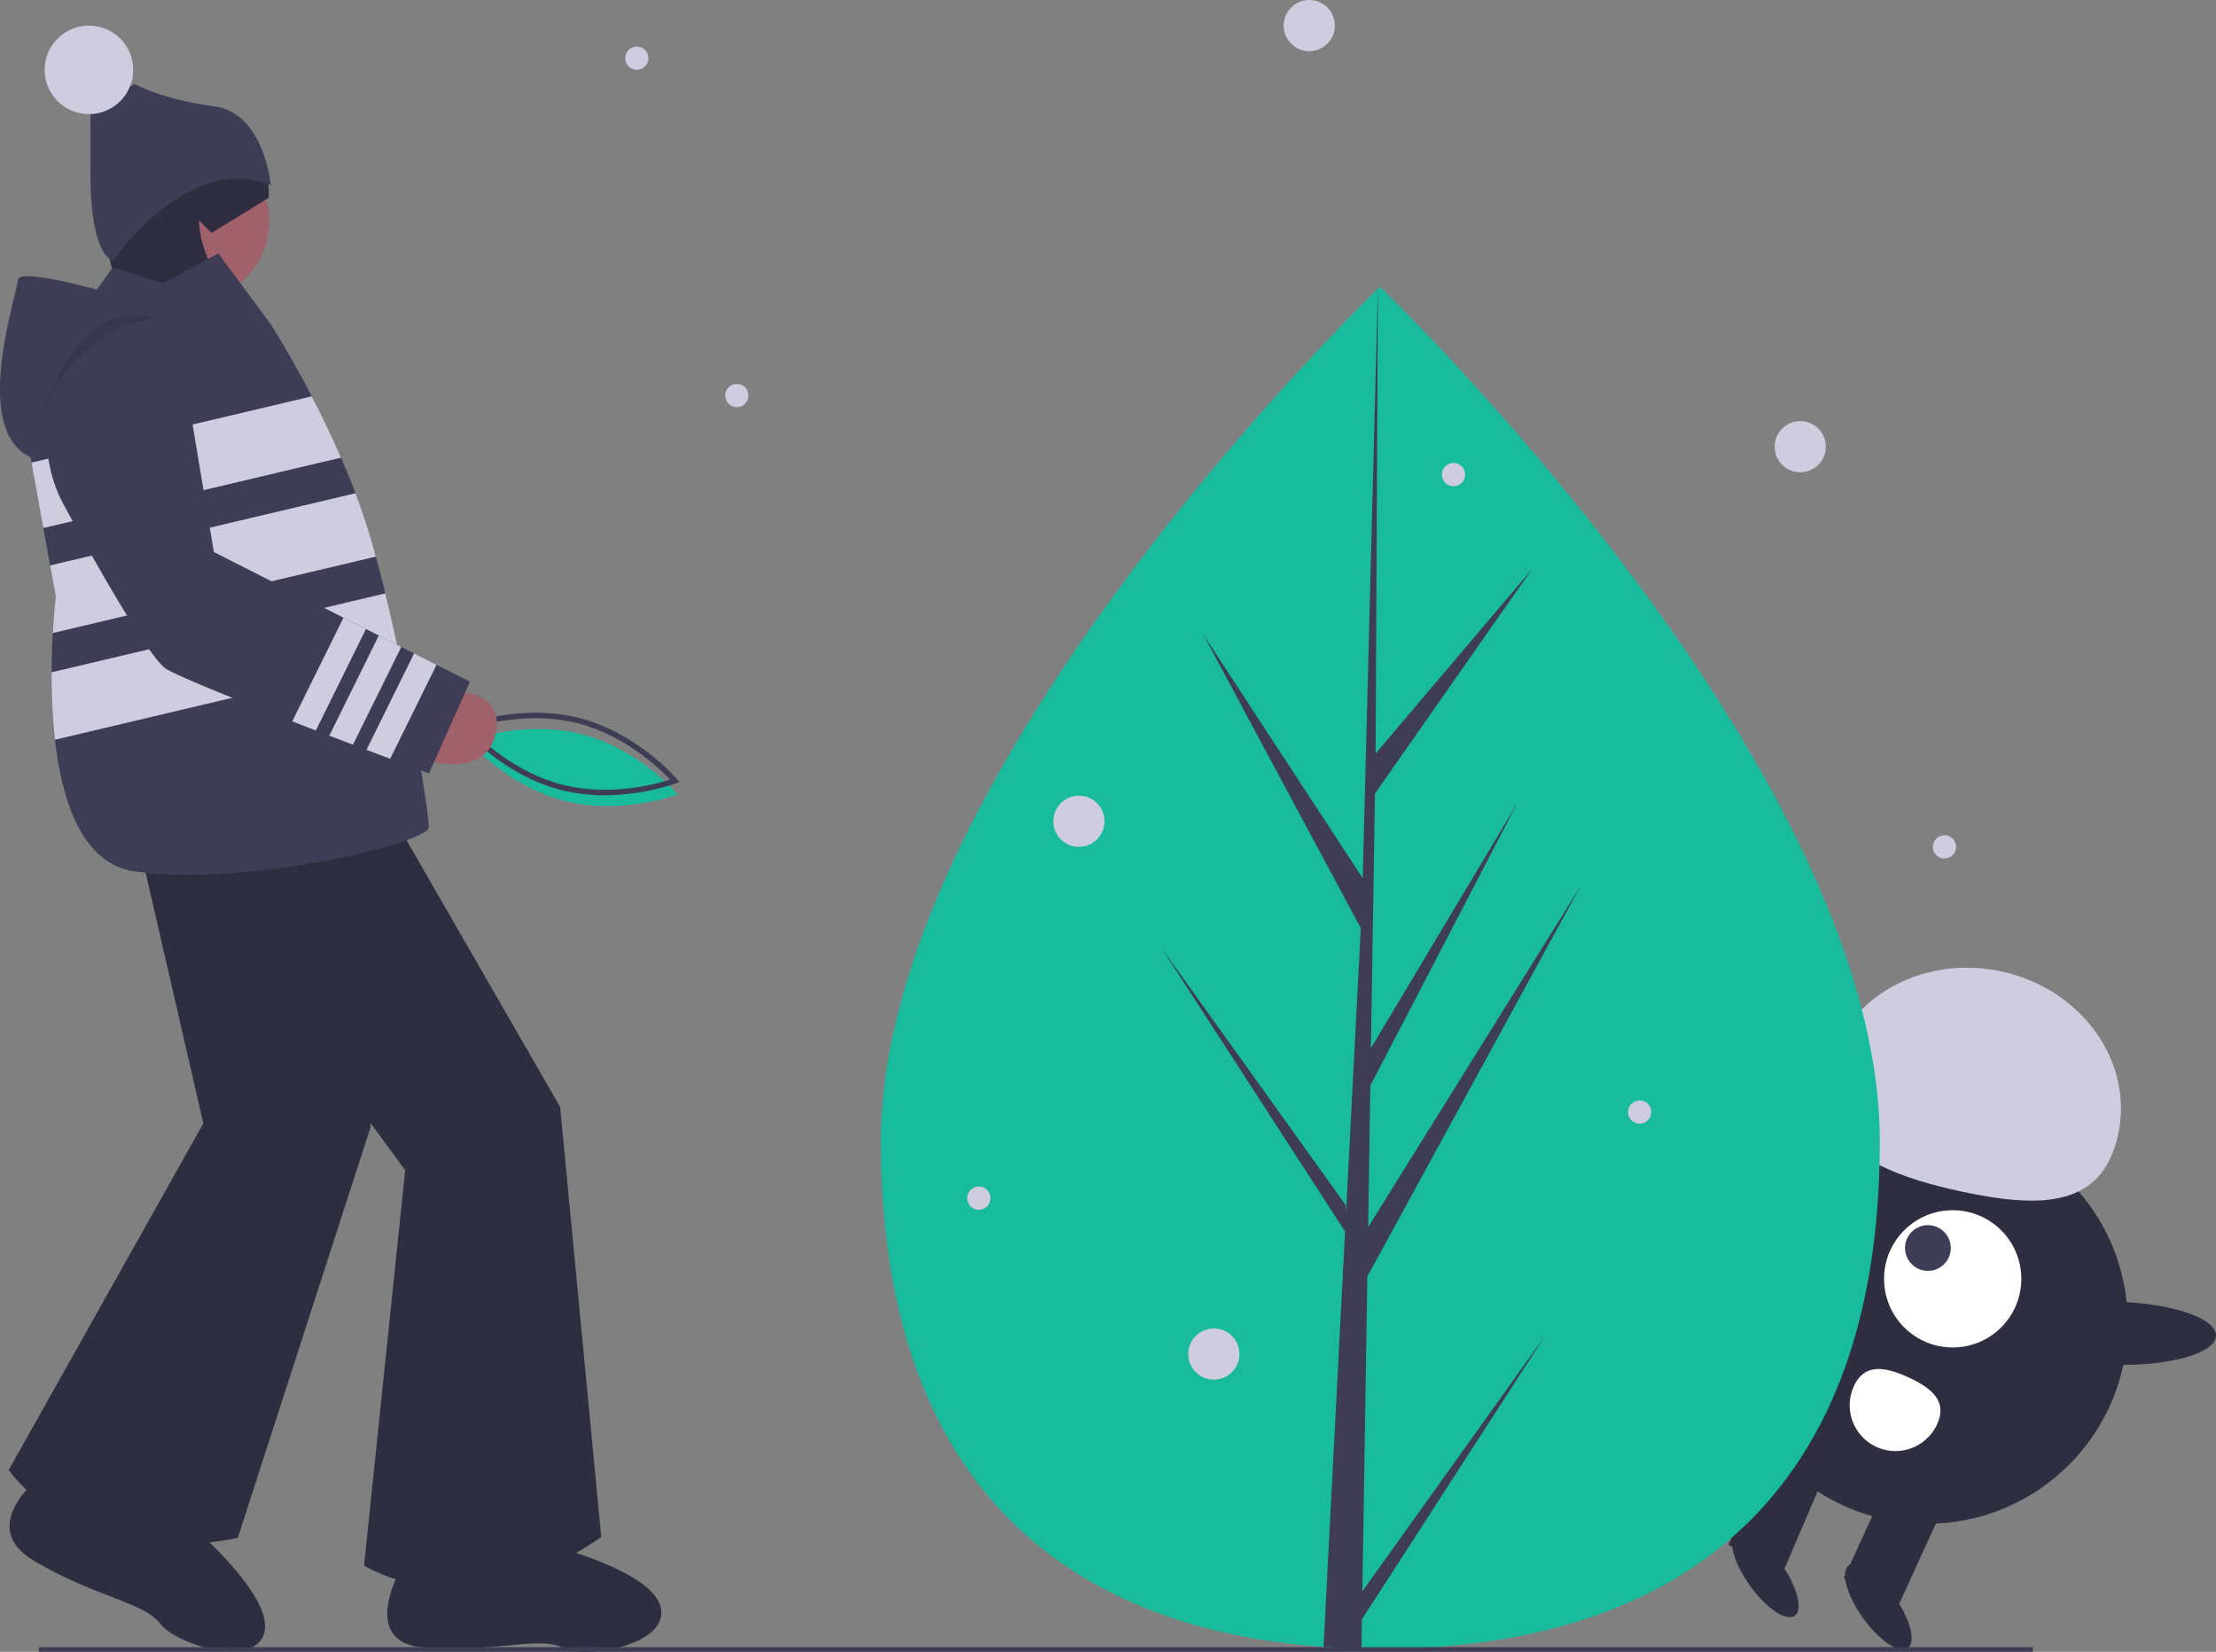 <svg id="b0e6f500-a3b2-48bc-87e0-fc48f9a67f06" data-name="Layer 1" xmlns="http://www.w3.org/2000/svg" width="952.35" height="710" viewBox="0 0 952.35 710"><rect x="0" y="0" width="952.35" height="710" fill="#808080" stroke="none"/><title>winter_magic</title><circle cx="828.121" cy="568.642" r="86.292" fill="#2f2e41"/><polygon points="766.65 674.925 742.805 664.031 764.211 613.9 788.056 624.794 766.65 674.925" fill="#2f2e41"/><rect x="924.781" y="734.011" width="26.215" height="46.969" transform="translate(275.773 -416.243) rotate(24.554)" fill="#2f2e41"/><ellipse cx="931.055" cy="785.597" rx="8.192" ry="21.846" transform="translate(-406.861 590.545) rotate(-35.446)" fill="#2f2e41"/><ellipse cx="882.471" cy="771.672" rx="8.192" ry="21.846" transform="translate(-407.79 559.789) rotate(-35.446)" fill="#2f2e41"/><circle cx="839.186" cy="549.68" r="29.492" fill="#fff"/><circle cx="828.542" cy="536.428" r="9.831" fill="#3f3d56"/><path d="M909.158,555.865c6.63-31.278,39.991-50.702,74.515-43.384s57.137,38.606,50.507,69.884-32.174,32.26-66.698,24.943S902.528,587.144,909.158,555.865Z" transform="translate(-123.825 -95)" fill="#cfcce0"/><ellipse cx="1033.04" cy="668.079" rx="13.545" ry="43.146" transform="translate(216.394 1589.692) rotate(-88.617)" fill="#2f2e41"/><ellipse cx="861.941" cy="653.557" rx="13.545" ry="43.146" transform="translate(63.943 1404.47) rotate(-88.617)" fill="#2f2e41"/><path d="M920.584,690.745a19.662,19.662,0,1,0,35.767,16.341c4.512-9.877-2.56-15.58-12.437-20.093S925.096,680.868,920.584,690.745Z" transform="translate(-123.825 -95)" fill="#fff"/><path d="M366.381,439.228c-24.873-6.368-41.367-25.859-41.367-25.859s23.832-9.168,48.704-2.8S415.085,436.428,415.085,436.428,391.253,445.596,366.381,439.228Z" transform="translate(-123.825 -95)" fill="#18bc9c"/><path d="M321.811,407.05l1.554-.598c.242-.093,24.473-9.23,49.423-2.843,24.95,6.388,41.81,26.043,41.977,26.241l1.075,1.271-1.554.598c-.242.093-24.473,9.229-49.422,2.843h0c-24.951-6.388-41.81-26.043-41.977-26.241Zm89.966,23.031c-4.173-4.426-19.074-18.93-39.576-24.179-20.524-5.254-40.543.309-46.327,2.188,4.173,4.426,19.074,18.93,39.577,24.179C385.975,437.523,405.995,431.959,411.777,430.081Z" transform="translate(-123.825 -95)" fill="#3f3d56"/><path d="M185.83,201.815l-8.154,33.977,48.927,10.873s-4.077-38.054,0-42.131Z" transform="translate(-123.825 -95)" fill="#a0616a"/><circle cx="81.711" cy="95.263" r="33.977" fill="#a0616a"/><path d="M239.235,180.084s3.572-38.571-36.237-24.553c0,0-28.938-4.256-37.092,32.041l9.296,35.128,1.836,7.721,61.972,3.967s-28.238-15.376-29.716-44.676l5.466,5.38Z" transform="translate(-123.825 -95)" fill="#2f2e41"/><path d="M179.714,452.564s29.9,42.131,50.286,53.004l67.954,92.417-17.668,169.884s43.49,28.541,101.931-12.232l-17.668-184.834L287.081,436.255Z" transform="translate(-123.825 -95)" fill="#2f2e41"/><path d="M297.052,767.538s-20.462,33.67,9.629,35.711,49.349-5.102,58.978,0,45.738-1.02,42.127-17.345-50.552-27.548-50.552-27.548Z" transform="translate(-123.825 -95)" fill="#2f2e41"/><path d="M160.366,397.473s10.731,50.536,25.131,68.604l25.712,111.792L127.593,726.803s28.598,43.452,98.418,29.211l57.111-176.675L265.392,425.099Z" transform="translate(-123.825 -95)" fill="#2f2e41"/><path d="M143.154,728.018s-31.153,22.458-4.391,38.076,47.012,17.643,53.932,26.838,42.202,19.85,44.932,2.804-36.047-48.996-36.047-48.996Z" transform="translate(-123.825 -95)" fill="#2f2e41"/><path d="M308.146,450.525c0,6.795-78.826,25.822-126.394,19.027-22.384-3.194-31.218-29.573-34.317-56.592a250.748,250.748,0,0,1-1.454-28.989c.027-6.252.231-12.001.503-16.88.53-9.568,1.291-15.779,1.291-15.779l-2.419-13.278-2.922-16.064-5.11-28.133-.421-2.324c-25.822-12.232-5.436-70.672-5.436-76.108s33.977,4.077,33.977,4.077l6.795-9.514,21.745,6.795,23.689-12.83,22.52,30.498s8.005,12.381,17.627,30.919c4.064,7.842,8.413,16.785,12.571,26.352,2.147,4.947,4.24,10.071,6.211,15.303,2.623,6.931,5.042,14.053,7.081,21.202.571,1.984,1.128,3.996,1.685,6.034,1.386,5.11,2.745,10.41,4.05,15.806,2.243,9.16,4.349,18.592,6.306,27.847C303.159,413.273,308.146,445.918,308.146,450.525Z" transform="translate(-123.825 -95)" fill="#3f3d56"/><path d="M172.239,207.251s32.618-47.568,67.954-32.618c0,0-2.718-31.259-24.463-33.977s-33.977-9.514-33.977-9.514l-19.027,9.514v25.822S161.366,201.815,172.239,207.251Z" transform="translate(-123.825 -95)" fill="#3f3d56"/><circle cx="38.221" cy="30.027" r="19.027" fill="#cfcce0"/><path d="M270.391,291.704,142.435,321.97l-5.11-28.133,120.495-28.486C261.883,273.193,266.233,282.136,270.391,291.704Z" transform="translate(-123.825 -95)" fill="#cfcce0"/><path d="M146.485,367.092c.53-9.568,1.291-15.779,1.291-15.779l-2.419-13.278L276.602,307.007c2.623,6.931,5.042,14.053,7.081,21.202.571,1.984,1.128,3.996,1.685,6.034Z" transform="translate(-123.825 -95)" fill="#cfcce0"/><path d="M295.724,377.896,147.436,412.96a250.748,250.748,0,0,1-1.454-28.989l143.437-33.922C291.661,359.209,293.767,368.641,295.724,377.896Z" transform="translate(-123.825 -95)" fill="#cfcce0"/><path d="M313.583,392.085s28.541-2.718,23.104,19.027-38.054,8.154-38.054,8.154Z" transform="translate(-123.825 -95)" fill="#a0616a"/><path d="M325.814,388.008l-17.668,39.413s-6.619-2.474-16.649-6.265c-3.099-1.169-6.524-2.46-10.179-3.846-1.876-.72-3.819-1.454-5.803-2.215-3.275-1.237-6.687-2.541-10.166-3.873-1.903-.734-3.846-1.481-5.79-2.229-3.357-1.305-6.755-2.609-10.139-3.928-24.776-9.609-49.076-19.367-54.078-22.493-7.448-4.662-30.212-45.026-43.803-70.006a60.475,60.475,0,0,1-2.202-54.186c7.72-16.689,18.782-20.237,28.785-18.959,13.591,1.74,24.232,12.599,26.475,26.108l11.131,66.758,55.708,28.201,9.663,4.893,5.518,2.786,9.663,4.893,5.504,2.786,9.663,4.893Z" transform="translate(-123.825 -95)" fill="#3f3d56"/><path d="M140.98,276.564s14.95-55.722,50.286-44.849C191.266,231.714,155.93,233.073,140.98,276.564Z" transform="translate(-123.825 -95)" opacity="0.1"/><path d="M281.101,365.379l-21.541,43.613c-3.357-1.305-6.755-2.609-10.139-3.928l22.017-44.578Z" transform="translate(-123.825 -95)" fill="#cfcce0"/><path d="M296.282,373.058,275.515,415.094c-3.275-1.237-6.687-2.541-10.166-3.873l21.27-43.055Z" transform="translate(-123.825 -95)" fill="#cfcce0"/><path d="M311.449,380.737l-19.951,40.419c-3.099-1.169-6.524-2.46-10.179-3.846L301.786,375.844Z" transform="translate(-123.825 -95)" fill="#cfcce0"/><path d="M931.698,585.479c.079,161.664-96.002,218.15-214.545,218.207q-4.13.002-8.221-.088-8.241-.174-16.311-.743c-106.993-7.523-190.153-66.821-190.226-217.167-.076-155.59,198.684-352.039,213.591-366.564.013,0,.013,0,.026-.013.566-.554.856-.83.856-.83S931.619,423.828,931.698,585.479Z" transform="translate(-123.825 -95)" fill="#18bc9c"/><path d="M709.328,778.961l78.453-109.729L709.136,791.003l-.205,12.595q-8.241-.174-16.311-.743l8.38-161.734-.066-1.251.145-.237.796-15.283L622.914,502.353,702.107,612.901l.199,3.241,6.33-122.196L641.03,367.873,709.456,472.471l6.53-253.348.026-.843 0.0.83L715.003,418.901l67.191-79.237-67.472,96.443L712.996,545.522l62.752-105.031L712.753,561.608l-.959,60.84,91.07-146.202L711.449,643.672Z" transform="translate(-123.825 -95)" fill="#3f3d56"/><circle cx="273.668" cy="25" r="5" fill="#cfcce0"/><circle cx="316.668" cy="170" r="5" fill="#cfcce0"/><circle cx="624.668" cy="204" r="5" fill="#cfcce0"/><circle cx="835.668" cy="364" r="5" fill="#cfcce0"/><circle cx="704.668" cy="478" r="5" fill="#cfcce0"/><circle cx="420.668" cy="515" r="5" fill="#cfcce0"/><circle cx="562.668" cy="11" r="11" fill="#cfcce0"/><circle cx="521.668" cy="582" r="11" fill="#cfcce0"/><circle cx="773.668" cy="192" r="11" fill="#cfcce0"/><circle cx="463.668" cy="353" r="11" fill="#cfcce0"/><rect x="16.679" y="708" width="857" height="2" fill="#3f3d56"/></svg>